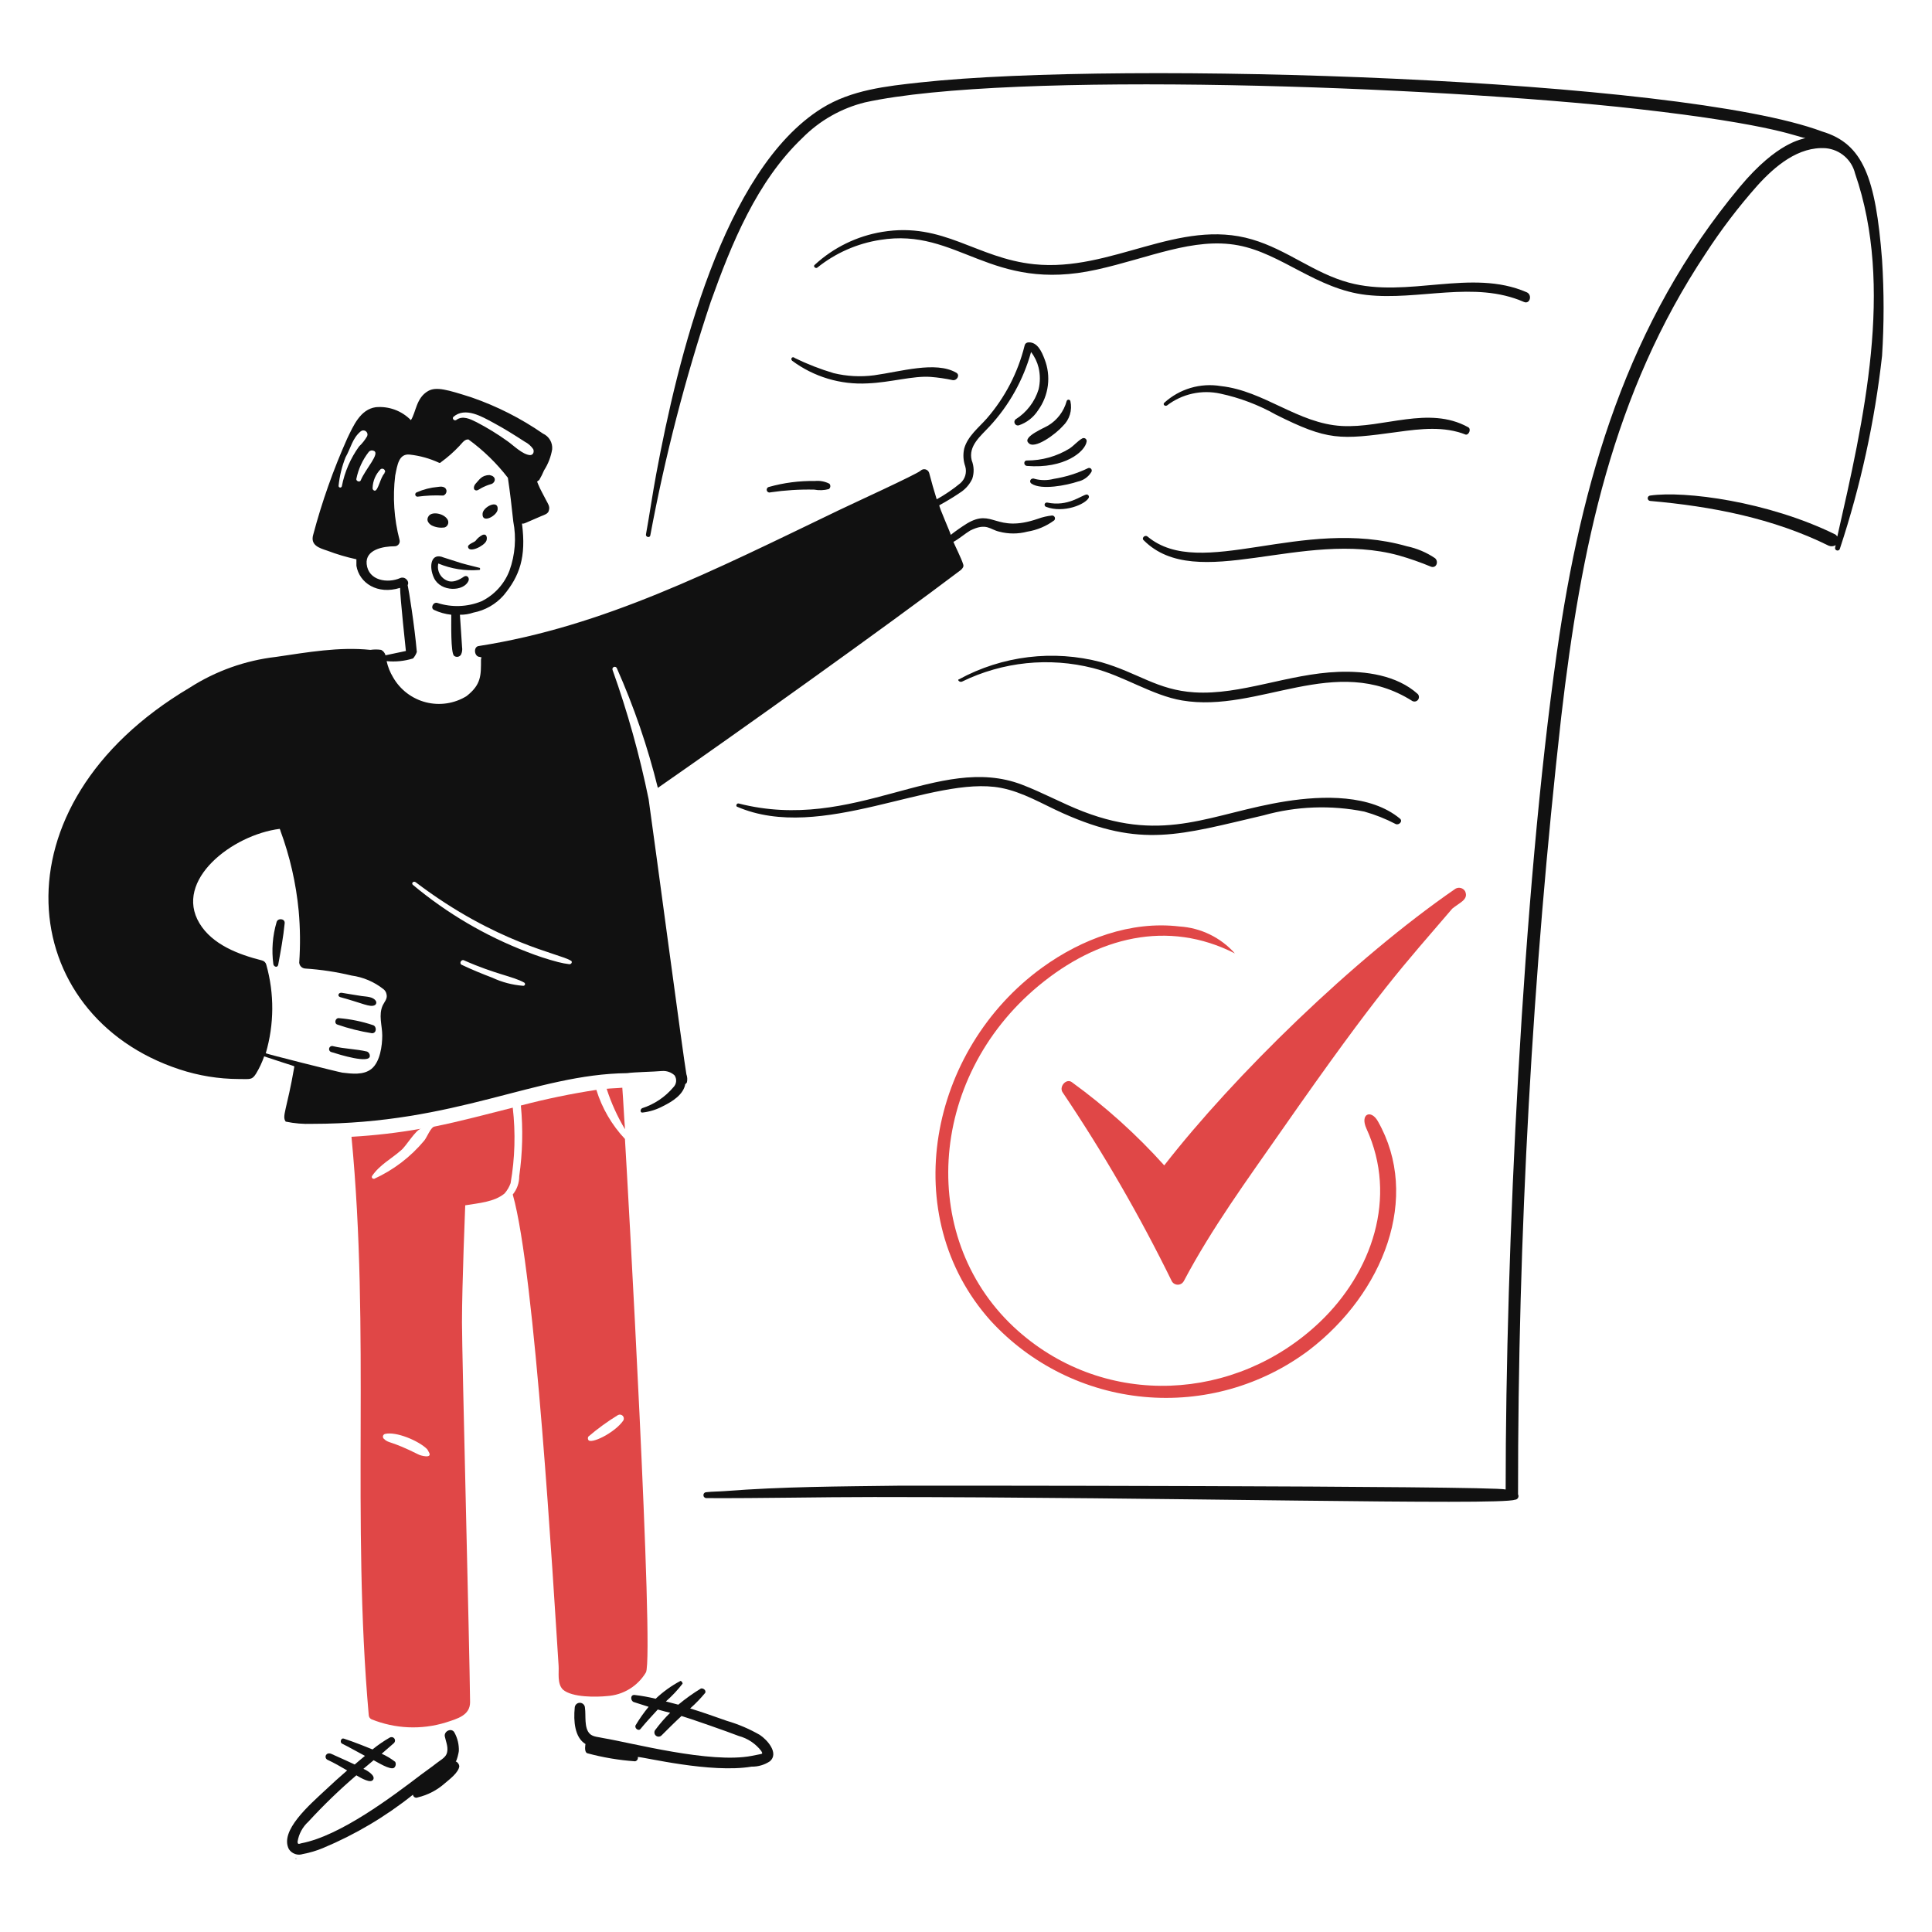 <svg viewBox="0 0 280 280" fill="none" xmlns="http://www.w3.org/2000/svg"><path d="M62.511 76.119C63.113 76.435 63.801 76.544 64.471 76.432C64.589 76.385 64.694 76.312 64.777 76.217C64.86 76.123 64.919 76.009 64.95 75.887C64.98 75.765 64.981 75.637 64.952 75.514C64.923 75.391 64.866 75.277 64.784 75.181C64.224 74.4 62.608 74.094 62.124 74.791C61.74 75.344 62.042 75.806 62.511 76.119Z" fill="#111111"/><path d="M72.125 73.78C72.216 72.335 69.937 73.5 69.937 74.48C69.849 75.97 72.125 74.701 72.125 73.78Z" fill="#111111"/><path d="M64.231 71.82C64.391 71.769 64.527 71.662 64.613 71.518C64.7 71.374 64.73 71.204 64.7 71.039C64.56 70.489 63.917 70.479 63.449 70.57C62.397 70.66 61.367 70.924 60.402 71.351C60.324 71.376 60.259 71.43 60.219 71.502C60.18 71.574 60.169 71.658 60.189 71.737C60.209 71.816 60.258 71.885 60.326 71.93C60.395 71.974 60.478 71.991 60.559 71.977C61.775 71.813 63.004 71.761 64.231 71.82Z" fill="#111111"/><path d="M68.999 70.022C68.621 70.4 68.632 70.827 68.765 70.96C69.077 71.273 69.465 70.882 69.78 70.725C70.202 70.496 70.648 70.313 71.109 70.179C71.578 70.101 71.968 69.479 71.501 69.084C71.344 68.928 71.187 68.928 70.953 68.851C69.777 68.851 69.425 69.597 68.999 70.022Z" fill="#111111"/><path d="M49.302 144.509C52.605 145.41 53.613 146.027 54.305 145.681C54.358 145.653 54.406 145.614 54.444 145.566C54.481 145.518 54.508 145.462 54.523 145.403C54.538 145.344 54.54 145.283 54.529 145.223C54.519 145.163 54.496 145.106 54.461 145.055C54.071 144.431 53.053 144.444 52.429 144.355C51.488 144.215 50.553 144.049 49.538 143.886C49.067 143.808 48.833 144.353 49.302 144.509Z" fill="#111111"/><path d="M48.912 148.495C50.539 149.058 52.213 149.476 53.914 149.745C54.614 149.745 54.614 148.756 54.071 148.574C52.474 148.039 50.818 147.698 49.14 147.56C48.6 147.477 48.364 148.338 48.912 148.495Z" fill="#111111"/><path d="M48.052 152.481C49.206 152.845 53.602 154.225 53.602 153.028C53.602 152.898 53.565 152.77 53.496 152.66C53.427 152.549 53.328 152.46 53.211 152.403C51.569 152.012 49.925 152.022 48.286 151.621C48.228 151.601 48.167 151.593 48.105 151.597C48.044 151.602 47.984 151.619 47.93 151.647C47.876 151.676 47.828 151.715 47.789 151.763C47.751 151.811 47.723 151.866 47.707 151.925C47.691 151.985 47.687 152.047 47.696 152.107C47.705 152.168 47.726 152.226 47.758 152.278C47.791 152.331 47.834 152.375 47.884 152.41C47.935 152.445 47.992 152.469 48.052 152.481Z" fill="#111111"/><path d="M40.32 139.819C40.68 137.859 41.072 135.752 41.258 133.799C41.325 133.099 40.242 133.018 40.085 133.643C39.501 135.619 39.341 137.697 39.616 139.74C39.689 140.132 40.229 140.287 40.32 139.819Z" fill="#111111"/><path d="M74.001 171.473C74.629 167.86 74.734 164.175 74.313 160.531C70.563 161.469 66.811 162.491 62.973 163.267C62.426 163.345 61.88 164.83 61.488 165.299C59.513 167.672 57.028 169.569 54.219 170.849C53.985 170.849 53.829 170.692 53.907 170.458C55.002 168.816 56.721 167.957 58.128 166.706C58.828 166.159 60.238 163.736 61.019 163.58C57.685 164.168 54.319 164.56 50.939 164.752C53.672 193.138 50.922 220.137 53.439 248.539C53.44 248.67 53.477 248.797 53.545 248.908C53.614 249.018 53.713 249.107 53.83 249.165C57.262 250.558 61.07 250.724 64.61 249.634C66.255 249.098 68.146 248.618 68.127 246.663C68.048 238.769 66.954 196.486 66.954 191.643C66.954 186.148 67.423 174.822 67.423 174.682C69.299 174.37 71.644 174.213 73.129 172.963C73.51 172.525 73.806 172.02 74.001 171.473ZM55.79 207.819C57.429 207.418 60.714 208.834 61.887 210.007C61.981 210.127 62.06 210.258 62.121 210.398C62.821 211.492 60.871 210.945 60.635 210.788C56.504 208.723 56.344 209.233 55.633 208.522C55.578 208.473 55.536 208.411 55.514 208.34C55.491 208.27 55.487 208.196 55.503 208.124C55.519 208.052 55.554 207.986 55.605 207.932C55.655 207.878 55.719 207.839 55.79 207.819Z" fill="#E04747"/><path d="M87.991 245.804C89.139 245.733 90.251 245.382 91.232 244.783C92.213 244.184 93.033 243.354 93.619 242.365C94.823 239.845 90.912 170.527 90.572 165.066C88.666 163.042 87.249 160.608 86.429 157.952C82.744 158.515 79.092 159.272 75.487 160.219C75.814 163.629 75.735 167.067 75.251 170.458C75.259 171.427 74.927 172.368 74.313 173.118C77.564 184.495 80.193 229.748 80.958 241.43C81.025 242.446 80.723 244.009 81.582 244.868C82.911 246.039 86.507 245.962 87.991 245.804ZM85.26 208.209C86.608 207.055 88.045 206.009 89.559 205.083C89.668 205.023 89.794 205 89.917 205.018C90.041 205.036 90.155 205.093 90.243 205.181C90.331 205.269 90.388 205.383 90.406 205.506C90.423 205.63 90.4 205.755 90.341 205.864C89.116 207.651 85.604 209.364 85.26 208.678C85.222 208.606 85.202 208.526 85.202 208.444C85.202 208.362 85.222 208.282 85.26 208.209Z" fill="#E04747"/><path d="M87.92 157.795C88.579 159.845 89.472 161.813 90.58 163.659C90.423 161.626 90.345 159.671 90.189 157.639C89.398 157.718 88.696 157.718 87.92 157.795Z" fill="#E04747"/><path d="M42.893 269.409C42.972 269.409 42.972 269.331 42.893 269.331C42.815 269.331 42.815 269.409 42.893 269.409Z" fill="#111111"/><path d="M66.03 255.262C66.185 255.339 66.497 253.933 66.497 253.777C66.533 252.85 66.317 251.931 65.873 251.117C65.482 250.334 64.309 250.881 64.466 251.664C64.623 252.447 65.082 253.379 64.7 254.243C64.46 254.787 63.69 255.189 63.216 255.571C62.516 256.131 61.816 256.595 61.104 257.135C56.823 260.39 49.333 266.062 43.676 267.14C43.362 267.217 43.128 267.373 43.128 266.904C43.304 265.79 43.855 264.77 44.691 264.012C46.873 261.635 49.196 259.391 51.647 257.292C51.804 257.37 53.367 258.387 53.914 258.073C53.986 258.037 54.046 257.981 54.088 257.912C54.13 257.843 54.151 257.763 54.149 257.683C54.149 257.058 52.749 256.354 52.664 256.354C53.133 255.963 53.68 255.494 54.149 255.104C54.618 255.338 56.571 256.589 57.119 256.199C57.236 256.093 57.316 255.951 57.344 255.795C57.372 255.639 57.348 255.478 57.275 255.338C56.673 254.868 56.014 254.474 55.315 254.166C55.941 253.618 56.487 253.149 57.113 252.602C57.197 252.513 57.245 252.397 57.25 252.276C57.255 252.154 57.216 252.035 57.14 251.939C57.063 251.844 56.955 251.78 56.836 251.758C56.716 251.736 56.592 251.759 56.487 251.821C55.609 252.326 54.773 252.901 53.987 253.54C53.83 253.463 51.094 252.368 49.844 251.978C49.454 251.821 49.218 252.447 49.532 252.678C50.625 253.225 51.72 253.851 52.892 254.475C52.501 254.789 51.492 255.648 51.408 255.727C51.408 255.727 49.063 254.632 47.968 254.163C47.228 253.917 46.931 254.695 47.421 255.023C48.437 255.492 49.381 256.039 50.313 256.586C49.218 257.524 48.199 258.457 47.109 259.477C44.881 261.563 40.474 265.346 41.871 267.998C42.084 268.324 42.399 268.57 42.767 268.697C43.136 268.824 43.535 268.824 43.904 268.698C44.896 268.514 45.865 268.226 46.796 267.838C51.486 265.88 55.88 263.275 59.849 260.1C59.857 260.179 59.884 260.254 59.927 260.319C59.97 260.385 60.029 260.439 60.097 260.477C60.166 260.516 60.243 260.537 60.321 260.539C60.4 260.542 60.478 260.525 60.549 260.491C61.999 260.147 63.341 259.449 64.456 258.46C65.087 257.919 66.487 256.896 66.566 255.958C66.545 255.805 66.484 255.661 66.39 255.539C66.296 255.417 66.172 255.321 66.03 255.262Z" fill="#111111"/><path d="M110.111 251.432C108.608 250.568 107.007 249.886 105.343 249.399C103.547 248.773 101.826 248.149 100.023 247.601C100.811 246.904 101.542 246.146 102.211 245.335C102.368 244.944 101.9 244.635 101.585 244.71C100.435 245.409 99.338 246.193 98.304 247.055C97.678 246.898 97.131 246.742 96.506 246.586C97.393 245.804 98.204 244.941 98.928 244.006C98.928 243.851 98.773 243.615 98.616 243.615C97.306 244.309 96.097 245.177 95.021 246.196C94.017 245.949 92.999 245.766 91.973 245.648C91.346 245.585 91.347 246.429 91.816 246.663C92.516 246.898 93.302 247.132 94.004 247.363C93.312 248.201 92.685 249.09 92.128 250.023C91.896 250.415 92.516 250.958 92.828 250.571C93.6 249.624 94.469 248.695 95.329 247.757C95.876 247.913 97.048 248.226 97.126 248.226C96.361 248.977 95.655 249.787 95.017 250.649C94.96 250.705 94.915 250.772 94.885 250.846C94.854 250.92 94.839 250.999 94.839 251.079C94.839 251.159 94.854 251.238 94.885 251.311C94.915 251.385 94.96 251.452 95.017 251.509C95.073 251.565 95.14 251.61 95.214 251.64C95.287 251.671 95.367 251.687 95.446 251.687C95.526 251.687 95.605 251.671 95.679 251.64C95.753 251.61 95.82 251.565 95.876 251.509C96.814 250.571 97.752 249.633 98.769 248.695C99.862 249.007 105.417 250.947 107.054 251.587C108.359 251.935 109.513 252.704 110.335 253.775C110.561 254.171 110.492 254.166 110.102 254.244C109.711 254.323 109.32 254.404 108.928 254.478C102.929 255.623 91.619 252.596 87.436 251.899C86.81 251.742 85.95 251.742 85.476 251.273C84.616 250.414 84.941 248.613 84.776 247.523C84.776 247.326 84.697 247.137 84.558 246.998C84.419 246.859 84.23 246.781 84.034 246.781C83.837 246.781 83.648 246.859 83.509 246.998C83.37 247.137 83.292 247.326 83.292 247.523C83.111 249.372 83.265 251.805 84.854 252.759C84.854 252.759 84.62 253.854 85.089 254.087C87.364 254.705 89.693 255.098 92.044 255.261C92.112 255.246 92.175 255.218 92.232 255.179C92.288 255.139 92.336 255.089 92.373 255.03C92.409 254.972 92.433 254.907 92.445 254.839C92.456 254.771 92.453 254.702 92.436 254.635C93.339 254.635 103.001 257.029 108.927 256.035C109.873 256.052 110.801 255.78 111.587 255.254C112.923 254.086 111.199 252.14 110.111 251.432Z" fill="#111111"/><path d="M272.762 37.66C271.837 25.714 270.003 20.832 264.082 19.058C243.536 11.358 162.912 8.732 133.399 11.945C128.474 12.481 123.382 13.02 119.095 15.697C104.794 24.632 98.192 52.109 95.105 68.694C94.566 71.588 94.141 74.565 93.619 77.448C93.548 77.84 94.169 77.995 94.245 77.603C96.382 66.135 99.306 54.827 102.998 43.761C106.008 35.333 109.679 26.288 116.285 20C118.775 17.479 121.912 15.693 125.352 14.84C146.399 10.22 207.931 12.487 237.199 15.778C257.779 18.094 260.719 19.999 261.663 19.999C261.25 20.206 257.667 20.467 252.127 27.111C235.88 46.603 229.167 69.671 225.631 94.563C220.647 129.619 218.211 181.423 218.211 215.867C216.283 215.317 132.033 215.295 130.046 215.32C121.761 215.428 113.386 215.449 105.035 216.103C104.174 216.17 103.235 216.159 102.375 216.258C102.261 216.258 102.152 216.303 102.071 216.384C101.99 216.464 101.945 216.574 101.945 216.688C101.945 216.802 101.99 216.911 102.071 216.992C102.152 217.072 102.261 217.118 102.375 217.118C110.503 217.157 118.553 216.962 126.682 216.962C168.455 216.962 217.412 218.203 219.537 217.353C219.629 217.354 219.72 217.331 219.801 217.286C219.881 217.241 219.949 217.176 219.996 217.096C220.044 217.017 220.07 216.927 220.071 216.835C220.073 216.742 220.05 216.651 220.006 216.57C219.985 178.94 222.072 141.339 226.258 103.943C229.123 79.313 233.701 57.043 247.205 36.725C249.457 33.26 251.966 29.968 254.709 26.877C257.236 24.087 260.648 21.185 264.635 21.483C265.633 21.581 266.576 21.988 267.332 22.646C268.088 23.304 268.621 24.182 268.856 25.157C274.541 41.581 270.116 60.857 266.276 77.759C266.197 77.68 266.12 77.524 265.964 77.447C256.228 72.666 244.166 71.1 239.155 71.819C239.057 71.827 238.966 71.872 238.899 71.944C238.833 72.016 238.796 72.111 238.796 72.209C238.796 72.307 238.833 72.402 238.899 72.474C238.966 72.547 239.057 72.591 239.155 72.6C248.065 73.382 256.976 75.102 265.026 79.087C265.19 79.154 265.367 79.181 265.543 79.168C265.719 79.154 265.89 79.1 266.042 79.009C266.042 79.087 265.964 79.244 265.964 79.323C265.949 79.37 265.944 79.42 265.949 79.47C265.955 79.519 265.971 79.567 265.996 79.61C266.021 79.653 266.054 79.691 266.094 79.72C266.135 79.75 266.18 79.77 266.229 79.781C266.278 79.792 266.328 79.793 266.377 79.783C266.426 79.773 266.472 79.754 266.513 79.725C266.554 79.697 266.588 79.66 266.614 79.617C266.64 79.575 266.657 79.527 266.664 79.478C269.657 70.414 271.701 61.063 272.762 51.576C273.058 46.942 273.058 42.294 272.762 37.66Z" fill="#111111"/><path d="M210.469 131.691C211.546 130.794 212.859 130.389 212.345 129.189C212.279 129.07 212.19 128.965 212.084 128.881C211.977 128.797 211.855 128.735 211.723 128.698C211.592 128.662 211.455 128.652 211.32 128.67C211.186 128.687 211.056 128.732 210.938 128.8C196.196 138.957 178.835 155.905 168.731 168.896C164.712 164.424 160.232 160.388 155.366 156.856C154.584 156.23 153.49 157.402 153.966 158.256C159.876 167.029 165.178 176.197 169.833 185.696C169.92 185.846 170.046 185.971 170.197 186.057C170.347 186.144 170.518 186.189 170.692 186.189C170.866 186.189 171.037 186.144 171.188 186.057C171.339 185.971 171.464 185.846 171.552 185.696C175.603 178.023 180.792 170.932 185.699 163.89C200.144 143.177 203.379 140 210.469 131.691Z" fill="#E04747"/><path d="M45.238 162.876C66.146 162.876 77.592 155.677 90.878 155.529C91.998 155.368 94.646 155.336 95.959 155.217C96.285 155.194 96.613 155.238 96.922 155.345C97.231 155.453 97.515 155.622 97.756 155.842C97.935 156.102 98.017 156.416 97.988 156.73C97.96 157.044 97.822 157.338 97.6 157.562C96.406 158.984 94.834 160.041 93.066 160.609C92.754 160.766 92.754 161.309 93.145 161.235C94.186 161.115 95.194 160.796 96.116 160.297C97.448 159.631 99.056 158.647 99.319 157.093C99.397 157.093 99.476 157.014 99.554 156.859C99.642 156.468 99.615 156.061 99.476 155.686C99.071 153.476 94.868 121.873 94.004 115.825C92.704 109.456 90.954 103.187 88.768 97.065C88.745 96.984 88.753 96.897 88.79 96.822C88.828 96.746 88.893 96.688 88.972 96.658C89.051 96.628 89.138 96.629 89.216 96.661C89.294 96.693 89.357 96.753 89.393 96.83C91.879 102.429 93.869 108.235 95.34 114.183C106.658 106.329 128.499 90.747 139.265 82.6C139.499 82.366 139.734 82.131 139.577 81.74C139.343 80.959 138.327 78.926 138.177 78.536C139.037 78.067 139.819 77.364 140.601 76.895C142.981 75.705 143.462 76.755 144.822 77.052C146.152 77.403 147.551 77.403 148.882 77.052C150.297 76.824 151.636 76.261 152.789 75.41C152.843 75.349 152.878 75.275 152.891 75.195C152.903 75.114 152.893 75.032 152.86 74.959C152.827 74.885 152.773 74.822 152.705 74.778C152.637 74.733 152.558 74.71 152.477 74.71C151.783 74.782 151.1 74.94 150.444 75.179C144.19 77.335 143.952 73.587 140.127 75.879C139.318 76.385 138.536 76.934 137.782 77.521C137.861 77.442 135.985 73.3 136.142 73.221C137.243 72.623 138.312 71.969 139.346 71.261C140.021 70.782 140.559 70.135 140.909 69.385C141.196 68.517 141.168 67.575 140.83 66.725C140.293 64.613 142.138 63.189 143.41 61.802C146.25 58.741 148.314 55.044 149.43 51.022C149.95 51.692 150.322 52.464 150.524 53.288C150.763 54.316 150.763 55.386 150.524 56.414C149.97 58.232 148.776 59.786 147.164 60.791C147.085 60.869 147.034 60.97 147.018 61.079C147.002 61.188 147.022 61.3 147.075 61.397C147.128 61.494 147.211 61.571 147.312 61.617C147.412 61.663 147.525 61.674 147.633 61.65C148.793 61.264 149.786 60.492 150.445 59.462C151.212 58.404 151.699 57.169 151.863 55.872C152.027 54.575 151.862 53.258 151.383 52.042C150.997 51.026 150.368 49.542 149.038 49.62C148.908 49.624 148.782 49.673 148.683 49.758C148.583 49.843 148.516 49.96 148.492 50.089C147.53 53.99 145.655 57.606 143.021 60.641C141.852 61.972 140.239 63.206 139.738 65.017C139.547 65.875 139.601 66.768 139.894 67.596C140.018 68.025 140.019 68.48 139.895 68.909C139.771 69.338 139.528 69.723 139.194 70.02C138.122 70.905 136.971 71.69 135.755 72.365C135.363 71.114 135.005 69.856 134.66 68.534C134.623 68.41 134.553 68.298 134.459 68.209C134.365 68.119 134.249 68.056 134.124 68.025C133.998 67.993 133.866 67.995 133.741 68.029C133.616 68.064 133.502 68.13 133.41 68.222C132.784 68.769 123.718 72.912 121.608 73.927C103.228 82.776 87.448 90.804 69.397 93.624C68.615 93.702 68.697 95.024 69.397 95.187C69.553 95.187 69.632 95.266 69.787 95.266C69.787 95.343 69.709 95.421 69.709 95.578C69.709 97.874 69.77 99.204 67.599 100.898C66.725 101.431 65.754 101.784 64.742 101.934C63.729 102.085 62.697 102.032 61.706 101.777C60.715 101.522 59.785 101.07 58.971 100.45C58.157 99.829 57.477 99.051 56.969 98.162C56.53 97.437 56.213 96.645 56.031 95.817C57.321 95.945 58.623 95.812 59.861 95.427C60.103 95.153 60.289 94.834 60.409 94.489C60.08 90.709 59.249 85.476 59.08 84.798C59.392 84.251 58.691 83.472 57.985 83.782C56.19 84.57 53.392 84.171 53.14 81.749C52.92 79.638 55.563 79.17 57.2 79.17C57.313 79.17 57.426 79.144 57.527 79.093C57.629 79.042 57.718 78.968 57.785 78.877C57.853 78.786 57.899 78.68 57.919 78.568C57.939 78.456 57.932 78.341 57.9 78.232C57.108 75.198 56.896 72.043 57.275 68.93C57.585 67.39 57.795 65.71 59.385 65.883C60.846 66.043 62.272 66.439 63.606 67.056C63.763 67.133 63.84 67.056 63.918 66.977C64.876 66.28 65.767 65.495 66.578 64.632C66.819 64.403 67.278 63.694 67.752 63.694H67.9C70.056 65.264 71.977 67.133 73.606 69.244C73.919 71.354 74.166 73.464 74.388 75.575C74.849 77.951 74.66 80.409 73.84 82.687C73.101 84.633 71.65 86.225 69.78 87.142C67.739 87.974 65.468 88.058 63.371 87.377C62.747 87.22 62.357 88.152 62.902 88.393C63.691 88.764 64.537 89.001 65.404 89.093C65.404 90.426 65.313 94.553 65.794 95.033C65.869 95.097 65.956 95.144 66.05 95.171C66.144 95.197 66.242 95.204 66.339 95.189C66.435 95.174 66.527 95.138 66.609 95.084C66.69 95.03 66.759 94.96 66.811 94.877C66.976 94.537 67.03 94.155 66.966 93.783C66.966 93.559 66.654 89.247 66.654 89.093C67.321 89.105 67.984 88.999 68.614 88.781C70.31 88.457 71.85 87.576 72.99 86.279C75.302 83.49 76.285 80.762 75.65 75.884C76.07 75.884 75.669 75.984 78.464 74.791C78.852 74.626 79.481 74.477 79.559 73.93C79.716 73.384 79.402 72.993 79.169 72.53C78.778 71.747 78.309 70.966 77.995 70.185C77.917 70.028 77.917 69.95 77.84 69.794C77.917 69.716 78.074 69.637 78.152 69.559C78.416 69.108 78.65 68.641 78.852 68.159C79.446 67.233 79.845 66.196 80.025 65.111C80.065 64.642 79.959 64.173 79.721 63.767C79.483 63.361 79.125 63.039 78.697 62.845C75.511 60.639 72.04 58.877 68.379 57.607C64.848 56.476 63.224 56.001 62.048 56.669C60.297 57.666 60.299 59.762 59.548 60.89C58.894 60.219 58.098 59.703 57.219 59.378C56.34 59.054 55.4 58.929 54.467 59.014C52.2 59.325 51.194 61.754 50.324 63.547C48.314 68.046 46.668 72.699 45.401 77.461C44.932 79.023 46.26 79.421 47.432 79.806C48.805 80.329 50.216 80.747 51.653 81.056V81.994C52.073 84.501 54.699 86.225 57.984 85.198C57.984 86.549 58.811 94.198 58.824 94.345C58.771 94.361 55.871 94.968 55.871 94.968C55.827 94.801 55.748 94.646 55.641 94.511C55.533 94.377 55.398 94.266 55.245 94.186C54.728 94.108 54.201 94.108 53.683 94.186C49.15 93.717 44.544 94.538 40.005 95.203C35.551 95.715 31.273 97.239 27.499 99.658C-1.474 116.817 2.38 147.227 26.011 154.98C28.784 155.898 31.686 156.371 34.608 156.38C36.288 156.38 36.512 156.542 37.11 155.597C37.588 154.808 37.981 153.97 38.282 153.097C42.984 154.664 42.496 154.419 42.659 154.582C41.58 160.838 40.818 161.767 41.409 162.554C42.668 162.816 43.954 162.924 45.238 162.876ZM71.501 61.268C73.072 62.108 74.56 63.048 76.034 64.004C76.536 64.258 76.966 64.635 77.284 65.099C77.44 65.489 77.284 65.958 76.815 65.958C75.72 65.88 74.404 64.533 73.532 63.925C72.114 62.909 70.625 61.995 69.077 61.19C68.139 60.721 67.045 60.175 66.107 60.878C65.794 61.034 65.482 60.644 65.716 60.409C67.435 58.923 69.867 60.392 71.501 61.268ZM55.712 68.615C55.125 69.202 54.813 71.117 54.312 71.117C54.219 71.106 54.134 71.058 54.076 70.985C54.017 70.912 53.99 70.818 53.999 70.725C54.029 69.698 54.448 68.72 55.171 67.99C55.243 67.945 55.327 67.923 55.411 67.927C55.495 67.931 55.577 67.96 55.644 68.011C55.712 68.061 55.762 68.131 55.79 68.211C55.817 68.291 55.819 68.377 55.797 68.459C55.712 68.46 55.712 68.537 55.712 68.615ZM54.149 65.332C55.171 65.674 52.969 67.939 52.273 69.632C52.116 69.944 51.573 69.71 51.647 69.397C51.936 67.972 52.551 66.635 53.445 65.489C53.529 65.39 53.644 65.321 53.771 65.293C53.898 65.264 54.031 65.278 54.149 65.332ZM52.273 62.518C52.377 62.432 52.507 62.383 52.642 62.38C52.777 62.376 52.91 62.418 53.018 62.499C53.126 62.58 53.204 62.695 53.239 62.825C53.274 62.956 53.264 63.094 53.211 63.218C52.894 63.768 52.499 64.268 52.038 64.704C50.795 66.428 49.942 68.401 49.538 70.487C49.521 70.543 49.485 70.592 49.435 70.623C49.386 70.654 49.326 70.666 49.268 70.656C49.211 70.647 49.158 70.616 49.121 70.571C49.085 70.525 49.066 70.467 49.069 70.409C49.212 68.987 49.554 67.593 50.084 66.266C50.852 64.928 51.051 63.538 52.273 62.518ZM38.595 139.819C38.559 139.667 38.482 139.528 38.371 139.417C38.261 139.307 38.122 139.229 37.969 139.194C34.609 138.344 30.779 136.927 28.903 133.801C25.165 127.571 33.663 120.984 40.548 120.123C40.548 120.201 40.548 120.201 40.627 120.28V120.358C42.013 124.109 42.907 128.023 43.287 132.003C43.512 134.498 43.538 137.008 43.365 139.507C43.38 139.73 43.475 139.94 43.634 140.098C43.792 140.256 44.002 140.352 44.225 140.367C46.489 140.514 48.737 140.853 50.945 141.382C52.629 141.612 54.22 142.289 55.555 143.342C55.681 143.435 55.787 143.552 55.867 143.686C55.947 143.82 56.001 143.968 56.024 144.123C56.181 144.749 55.7 145.212 55.478 145.687C54.82 147.08 55.399 148.658 55.399 150.063C55.399 151.549 55.09 153.898 53.836 154.91C52.667 155.852 50.945 155.61 49.616 155.457C48.755 155.301 38.517 152.722 38.517 152.643C39.746 148.461 39.773 144.017 38.595 139.819ZM67.28 139.194C71.782 141.194 74.34 141.49 75.96 142.398C76.012 142.426 76.053 142.471 76.075 142.527C76.097 142.582 76.099 142.643 76.08 142.699C76.062 142.756 76.023 142.803 75.973 142.834C75.922 142.865 75.862 142.877 75.803 142.867C74.26 142.748 72.75 142.352 71.348 141.695C69.868 141.135 68.377 140.522 66.893 139.819C66.5 139.58 66.889 138.96 67.28 139.194ZM82.52 139.741C81.967 139.675 81.418 139.57 80.879 139.429C79.34 139.027 77.826 138.531 76.346 137.943C70.353 135.642 64.781 132.367 59.854 128.251C59.546 128.01 59.934 127.624 60.245 127.861C71.952 136.742 81.096 138.188 82.677 139.201C82.989 139.272 82.911 139.741 82.52 139.741Z" fill="#111111"/><path d="M143.563 191.405C149.346 197.716 157.269 201.651 165.792 202.445C174.314 203.24 182.828 200.837 189.678 195.703C200.525 187.419 205.961 173.489 199.682 162.485C198.681 160.731 197.065 161.451 198.041 163.58C202.615 173.559 198.82 184.44 191.241 191.639C179.115 203.15 160.32 204.2 147.55 192.889C133.008 180.009 134.25 156.372 150.52 142.867C159.029 135.804 169.236 133.216 178.97 138.177C176.908 135.862 174.014 134.458 170.919 134.27C163.892 133.43 156.779 136.076 151.067 140.21C134.578 152.146 129.955 176.211 143.563 191.405Z" fill="#E04747"/><path d="M212.736 61.894C207.029 58.768 200.54 62.082 194.446 61.737C188.112 61.38 183.193 56.634 176.938 55.954C175.476 55.709 173.977 55.8 172.555 56.22C171.133 56.64 169.826 57.378 168.731 58.377C168.498 58.614 168.809 58.923 169.121 58.768C170.208 57.935 171.464 57.349 172.8 57.052C174.137 56.755 175.522 56.753 176.859 57.047C179.682 57.649 182.397 58.678 184.911 60.096C192.471 63.876 194.134 63.756 202.574 62.597C205.86 62.146 209.294 61.737 212.422 62.987C212.891 63.066 213.282 62.128 212.736 61.894Z" fill="#111111"/><path d="M139.422 98.785C145.321 95.906 152.051 95.212 158.414 96.825C162.841 97.945 166.975 100.78 171.311 101.515C182.44 103.403 193.514 94.528 204.684 101.594C204.82 101.667 204.978 101.69 205.129 101.658C205.28 101.626 205.414 101.541 205.509 101.419C205.603 101.297 205.65 101.145 205.643 100.991C205.635 100.836 205.573 100.69 205.467 100.577C202.427 97.839 197.886 97.229 193.977 97.373C186.721 97.64 179.837 100.764 173.109 100.342C167.698 100.005 164.916 97.49 159.586 95.966C152.641 94.133 145.258 95.028 138.953 98.468C138.718 98.473 139.03 98.942 139.422 98.785Z" fill="#111111"/><path d="M107.062 116.449C106.75 116.369 106.595 116.84 106.828 116.918C119.022 122.192 135.146 112.298 145.048 114.183C148.256 114.794 151.068 116.528 154.036 117.856C165.41 122.944 170.976 121.002 183.113 118.168C187.874 116.836 192.882 116.649 197.729 117.622C199.298 118.063 200.817 118.666 202.262 119.42C202.733 119.65 203.357 119.027 202.887 118.637C198.636 115.121 191.772 115.277 186.318 116.137C175.662 117.825 168.984 122.228 157.007 117.622C153.959 116.449 151.148 114.877 148.096 113.714C136.013 109.106 123.841 120.736 107.062 116.449Z" fill="#111111"/><path d="M202.731 80.5C204.325 80.955 205.89 81.502 207.42 82.141C208.202 82.376 208.524 81.348 207.967 80.891C206.738 80.061 205.359 79.477 203.907 79.171C188.647 74.81 174.075 84.211 166.313 77.764C165.928 77.445 165.375 78 165.766 78.312C173.46 86.001 188.72 76.647 202.731 80.5Z" fill="#111111"/><path d="M221.255 42.354C213.217 38.854 204.035 43.285 195.462 40.954C190.413 39.577 186.572 36.204 181.471 34.702C170.822 31.564 161.092 39.451 149.895 38.297C141.474 37.428 136.76 32.137 127.854 33.607C124.202 34.212 120.807 35.868 118.083 38.374C117.771 38.609 118.24 39 118.474 38.766C121.096 36.667 124.221 35.29 127.54 34.772C138.88 32.925 143.475 42.514 158.96 39.071C166.533 37.391 172.99 34.353 179.438 35.554C185.738 36.728 190.81 41.924 198.04 42.745C205.621 43.606 213.64 40.606 220.86 43.761C221.729 44.139 222.12 42.731 221.255 42.354Z" fill="#111111"/><path d="M114.8 52.28C117.951 54.621 121.823 55.783 125.742 55.563C129.059 55.434 132.356 54.431 134.886 54.625C135.963 54.709 137.034 54.866 138.09 55.094C138.716 55.178 139.185 54.312 138.559 53.999C135.591 52.303 130.542 53.859 126.679 54.39C124.723 54.647 122.735 54.542 120.817 54.078C118.885 53.503 117.003 52.771 115.191 51.89C114.878 51.576 114.488 51.968 114.8 52.28Z" fill="#111111"/><path d="M111.674 71.351C113.769 71.043 115.887 70.912 118.005 70.96C118.707 71.091 119.429 71.064 120.12 70.882C120.181 70.839 120.231 70.783 120.268 70.719C120.306 70.655 120.329 70.583 120.336 70.509C120.344 70.435 120.335 70.361 120.311 70.29C120.288 70.22 120.249 70.155 120.198 70.101C119.547 69.77 118.814 69.635 118.087 69.71C115.843 69.673 113.605 69.962 111.444 70.57C111.389 70.581 111.336 70.603 111.289 70.636C111.243 70.668 111.203 70.71 111.174 70.759C111.145 70.808 111.126 70.862 111.118 70.918C111.111 70.974 111.115 71.032 111.131 71.086C111.147 71.141 111.175 71.191 111.211 71.235C111.248 71.278 111.293 71.313 111.344 71.338C111.395 71.363 111.451 71.377 111.508 71.379C111.564 71.382 111.621 71.372 111.674 71.351Z" fill="#111111"/><path d="M67.827 79.24C67.927 80.233 70.182 79.135 70.487 78.38C70.642 77.99 70.57 77.297 69.94 77.521C69.537 77.722 69.188 78.016 68.923 78.38C68.687 78.62 67.827 78.855 67.827 79.24Z" fill="#111111"/><path d="M154.036 61.74C154.514 61.286 154.865 60.717 155.057 60.087C155.249 59.456 155.275 58.788 155.131 58.145C155.118 58.082 155.083 58.026 155.033 57.986C154.984 57.946 154.921 57.924 154.857 57.924C154.793 57.924 154.731 57.946 154.682 57.986C154.632 58.026 154.597 58.082 154.584 58.145C154.179 59.614 153.227 60.872 151.924 61.662C151.453 61.971 148.172 63.304 149.031 64.163C149.87 65.274 153.09 62.838 154.036 61.74Z" fill="#111111"/><path d="M148.8 67.522C154.29 67.978 157.272 65.435 157.48 64.004C157.497 63.923 157.49 63.84 157.461 63.764C157.432 63.687 157.382 63.62 157.316 63.571C157.25 63.522 157.172 63.493 157.091 63.486C157.009 63.48 156.927 63.497 156.855 63.535C156.155 63.925 155.686 64.555 154.979 65.02C153.119 66.154 150.982 66.749 148.805 66.739C148.331 66.748 148.331 67.444 148.8 67.522Z" fill="#111111"/><path d="M149.503 70.101C150.949 71.064 154.582 70.336 156.223 69.789C156.628 69.702 157.01 69.533 157.346 69.293C157.682 69.052 157.965 68.744 158.176 68.389C158.216 68.32 158.233 68.241 158.226 68.162C158.218 68.084 158.187 68.009 158.135 67.949C158.084 67.889 158.015 67.846 157.938 67.827C157.862 67.808 157.781 67.813 157.707 67.841C156.125 68.603 154.44 69.13 152.705 69.404C151.808 69.639 150.866 69.639 149.969 69.404C149.426 69.16 149.034 69.789 149.503 70.101Z" fill="#111111"/><path d="M67.9 84.169C68.061 83.78 67.745 83.31 67.276 83.544C67.116 83.64 65.904 84.589 64.852 84.169C64.366 83.983 63.964 83.627 63.72 83.167C63.476 82.707 63.406 82.175 63.524 81.668C65.402 82.451 67.441 82.771 69.468 82.6C69.625 82.6 69.625 82.288 69.468 82.288C68.296 81.976 67.123 81.74 66.03 81.35C65.482 81.193 64.856 80.959 64.309 80.802C62.433 79.999 62.115 82.121 62.902 83.773C63.885 85.84 67.252 85.746 67.9 84.169Z" fill="#111111"/><path d="M151.62 73.461C154.158 74.413 157.31 73.102 157.794 72.132C157.814 72.081 157.821 72.025 157.815 71.97C157.809 71.915 157.79 71.863 157.76 71.817C157.729 71.771 157.688 71.733 157.639 71.706C157.591 71.679 157.537 71.665 157.482 71.663C156.692 71.795 154.78 73.471 151.775 72.836C151.694 72.82 151.609 72.835 151.539 72.879C151.469 72.924 151.418 72.993 151.398 73.074C151.378 73.155 151.39 73.24 151.431 73.312C151.473 73.384 151.54 73.437 151.62 73.461Z" fill="#111111"/></svg>